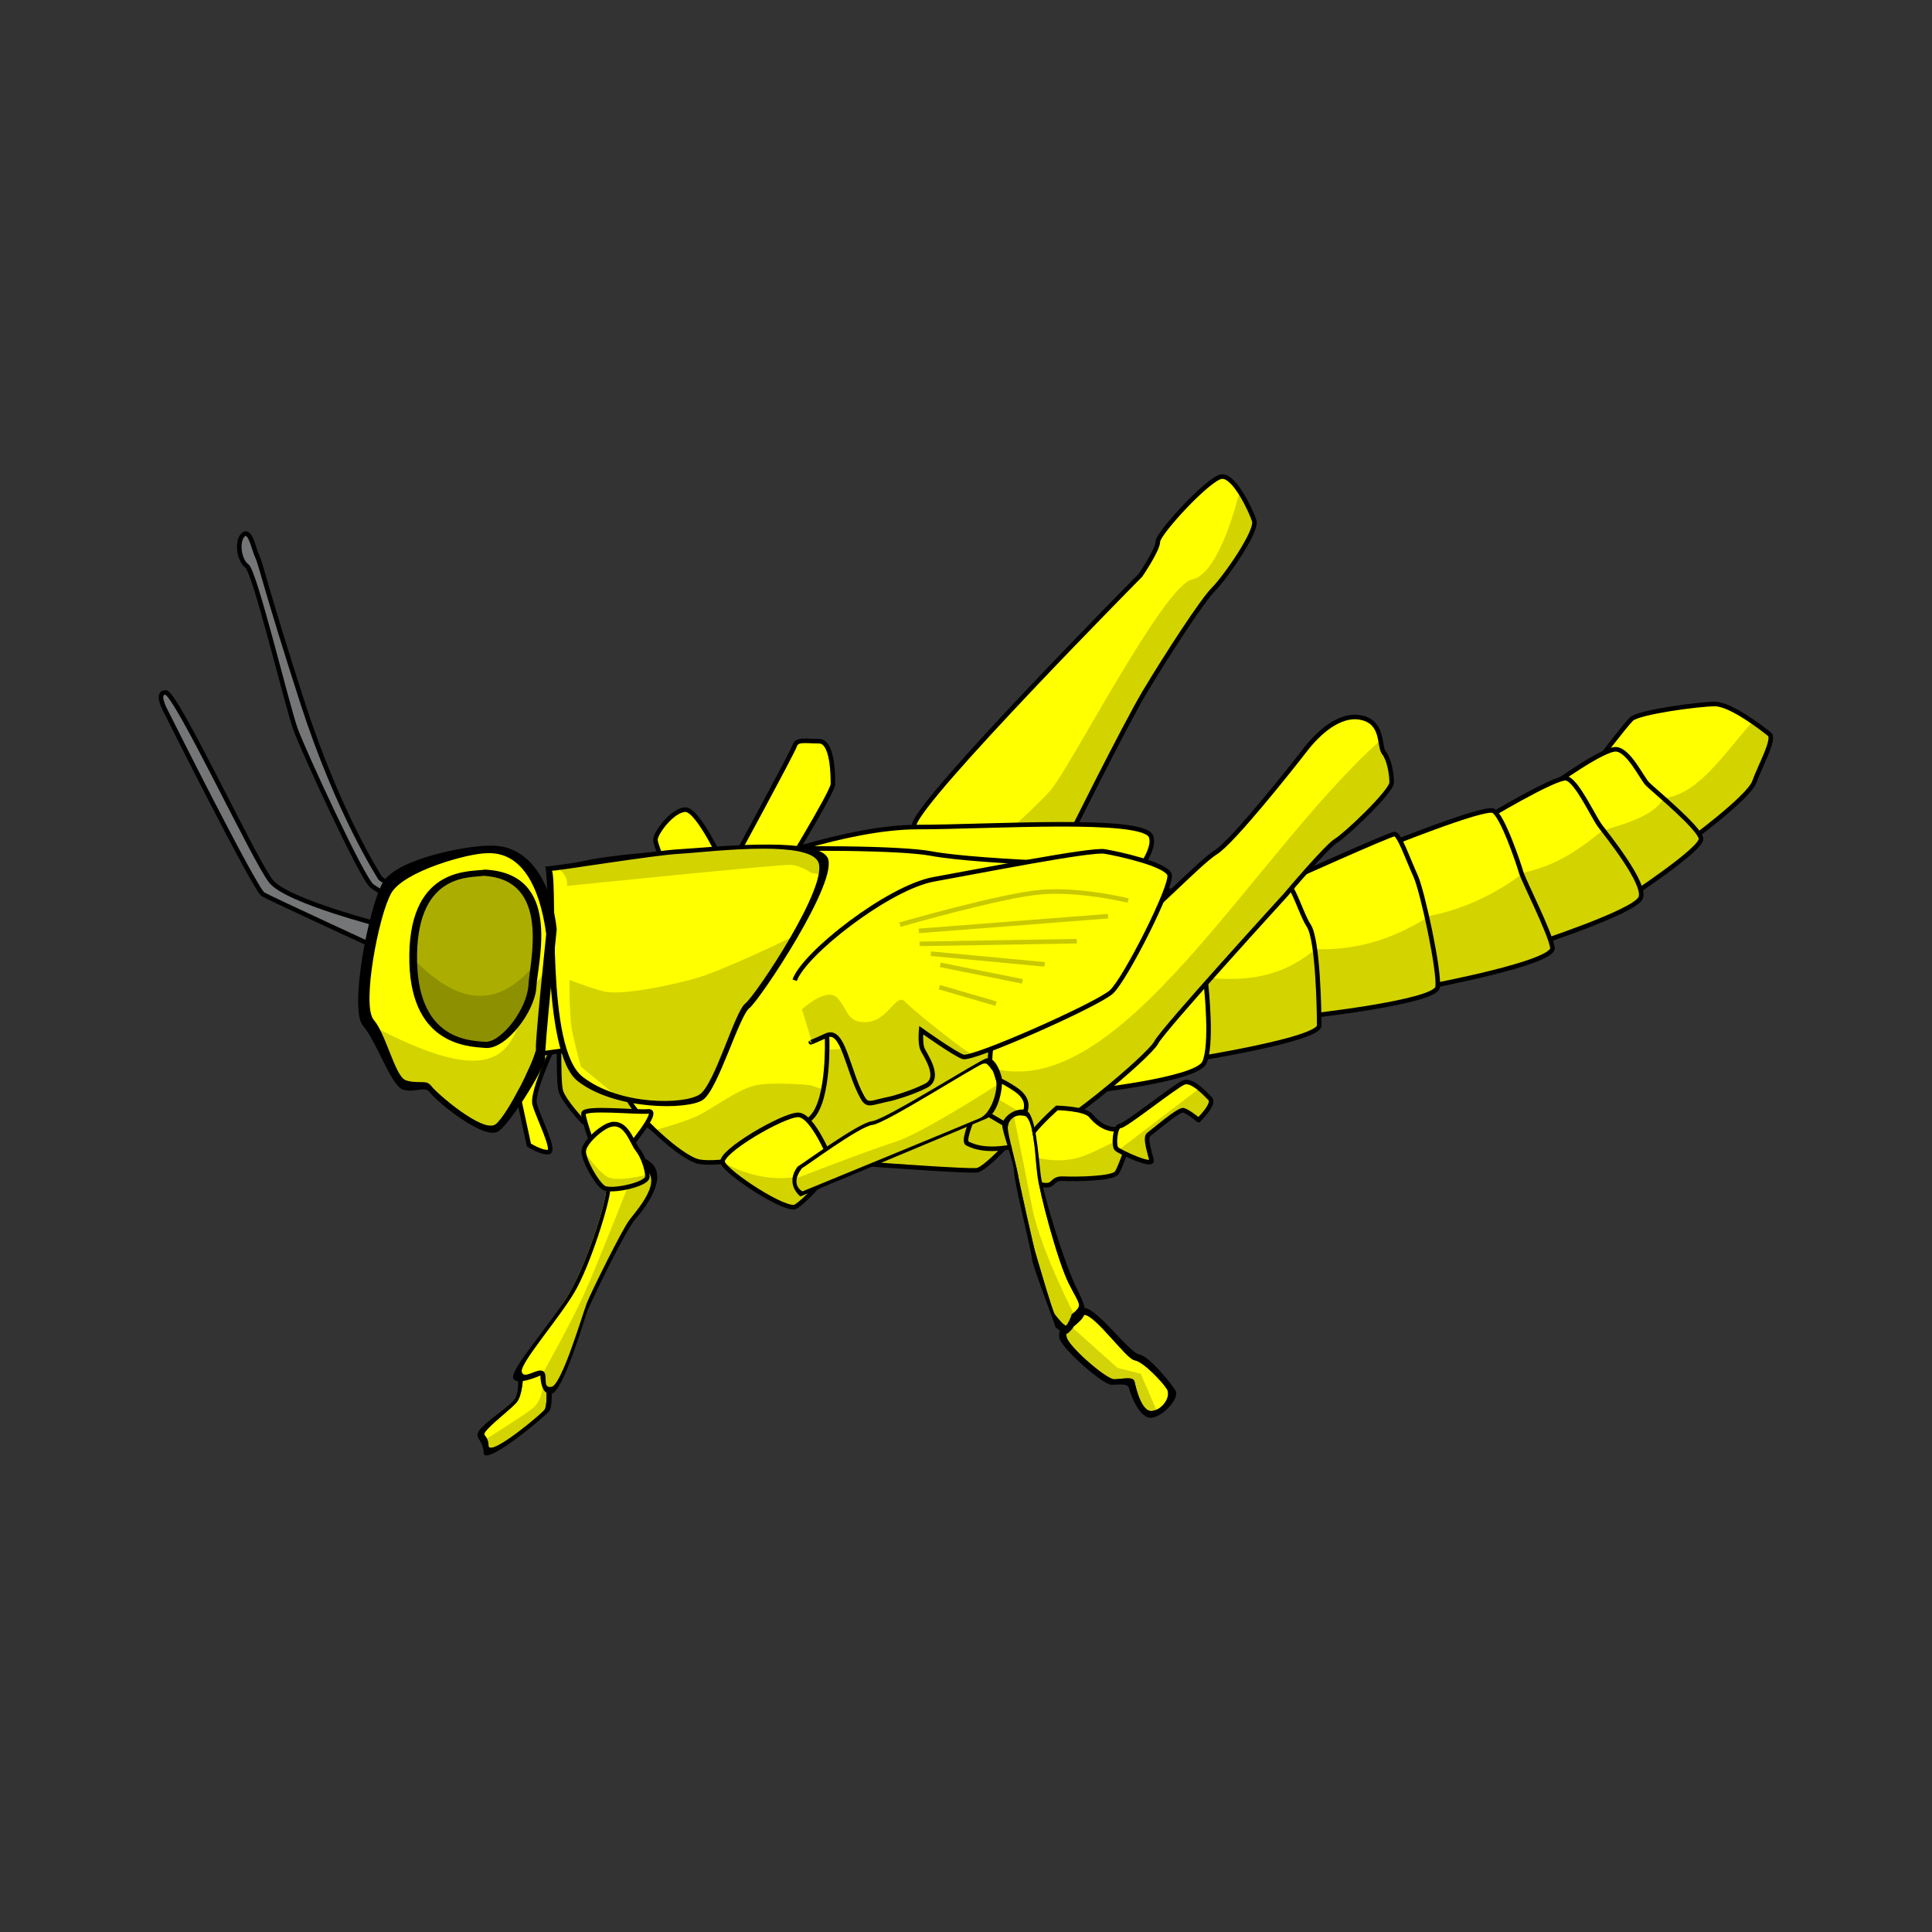 <svg:svg xmlns:dc="http://purl.org/dc/elements/1.1/" xmlns:ns1="http://sodipodi.sourceforge.net/DTD/sodipodi-0.dtd" xmlns:ns2="http://www.inkscape.org/namespaces/inkscape" xmlns:ns4="http://creativecommons.org/ns#" xmlns:rdf="http://www.w3.org/1999/02/22-rdf-syntax-ns#" xmlns:svg="http://www.w3.org/2000/svg" height="423.554" id="svg2662" version="1.0" viewBox="-34.802 -103.974 423.554 423.554" width="423.554" ns1:docname="locust.svg" ns1:version="0.32" ns2:output_extension="org.inkscape.output.svg.inkscape" ns2:version="0.46">
  <svg:rect x="-34.802" y="-103.974" width="423.554" height="423.554" fill="#333333" stroke="none"/>
  <ns1:namedview bordercolor="#666666" borderopacity="1.0" gridtolerance="10000" guidetolerance="10" id="base" objecttolerance="10" pagecolor="#ffffff" showborder="true" showgrid="false" ns2:current-layer="layer1" ns2:cx="281.82588" ns2:cy="144.954" ns2:document-units="px" ns2:pageopacity="0.0" ns2:pageshadow="2" ns2:showpageshadow="false" ns2:window-height="971" ns2:window-width="1280" ns2:window-x="0" ns2:window-y="23" ns2:zoom="0.81592977" />
  <svg:g id="layer1" transform="translate(-188.61 -104.44)" ns2:groupmode="layer" ns2:label="Layer 1">
    <svg:g id="g3522" transform="translate(72.582 -580.54)">
      <svg:path d="m239.92 770.72s-5.6-12.21-8.4-12.21-6.61 5.08-6.61 6.61 4.58 11.45 4.58 11.45" id="path3443" style="fill-rule:evenodd;stroke:#000000;stroke-width:1px;fill:#ffff00" />
      <svg:path d="m251.62 774.53s12.21-19.84 12.21-21.62 0-9.41-3.05-9.41-4.83-0.51-5.34 1.01c-0.51 1.53-13.23 24.94-13.23 24.94" id="path3441" style="fill-rule:evenodd;stroke:#000000;stroke-width:1px;fill:#ffff00" />
      <svg:g id="g3400">
        <svg:path d="m314.46 766.9s13.23-26.71 17.81-34.34c4.58-7.64 12.47-19.85 15.01-22.39 2.55-2.55 9.67-12.72 8.91-15.01s-4.33-9.93-7.12-9.67c-2.8 0.25-14 12.46-14 14.25 0 1.78-3.81 7.37-3.81 7.37s-48.34 48.85-49.62 54.7c-1.27 5.86 10.43 15.52 10.43 15.52" id="path3439" style="fill-rule:evenodd;stroke:#000000;stroke-width:1px;fill:#ffff00" />
        <svg:path d="m315.72 765.23s11.56-25.23 16.91-33.56c5.34-8.33 8.82-14.05 13.3-19.52 4.47-5.47 10.81-14.79 10.44-16.65-0.37-1.87-3.36-6.84-3.36-6.84s-4.22 18.15-10.44 19.39c-6.21 1.24-26.72 41.27-31.07 46.24s-15.42 14.3-15.42 14.3" id="path3398" style="fill-rule:evenodd;fill-opacity:.172;fill:#000000" />
      </svg:g>
      <svg:path d="m245.26 770.72s21.37-8.4 37.15-8.4c15.77 0 49.35-2.29 51.14 2.04 1.78 4.32-9.67 15.77-9.67 15.77" id="path3453" style="fill-rule:evenodd;stroke:#000000;stroke-width:1px;fill:#ffff00" />
      <svg:g id="g3454" transform="translate(-.719 -120.78)">
        <svg:path d="m204.92 894.25c-5.41-6.39 68.37-7.74 81.16-5.34 11.02 2.06 45.29 2.8 45.29 2.8l13.23 10.17s-43.25 56.23-48.59 56.48c-5.35 0.26-52.16-3.56-52.16-3.56s-7.12 2.04-9.41 0.77c-2.29-1.28-14.51-9.93-14.51-9.93l-10.17 2.04s-4.07-4.33-4.84-6.62c-0.76-2.29-0.25-17.04-0.25-17.04" id="path3455" style="fill-rule:evenodd;stroke:#000000;stroke-width:1px;fill:#ffff00" ns1:nodetypes="csccscsccsc" />
        <svg:path d="m263.89 931.9c19.68-0.81 71.05-17.97 71.05-17.97s-34.78 44.26-37.94 44.26-53.41-3.5-53.41-3.5l-8.32 1.33-15.14-10.48-10.15 2.16-5.32-6.65-0.33-20.63s39.88 12.28 59.56 11.48z" id="path3452" style="fill-rule:evenodd;fill-opacity:.172;fill:#000000" ns1:nodetypes="ccsccccccz" />
      </svg:g>
      <svg:g id="g3460" transform="translate(-.891 1.113)">
        <svg:path d="m219.95 820.96c1.32 3.16 11.28 12.78 15.43 13.61s16.6-1.66 16.6-1.66 4.32-4.15 8.14-8.13 3.32-17.26 3.32-17.26l-5.15-9.13" id="path3657" style="fill-rule:evenodd;stroke:#000000;stroke-width:1px;fill:#ffff00" />
        <svg:path d="m234.5 824.76c3.28-1.4 8.94-5.83 12.85-6.83 3.9-1 12.32-0.15 12.32-0.15l3.04 0.97-1.93 5.27-12.47 11.65-13.66-0.96-5.56-4.08-3.35-2.97s5.49-1.5 8.76-2.9z" id="path3458" style="fill-rule:evenodd;fill-opacity:.172;fill:#000000" ns1:nodetypes="czcccccccz" />
      </svg:g>
      <svg:g id="g3378">
        <svg:g id="g3354">
          <svg:path d="m450.58 766.14s13.99-10.18 15.26-13.74c1.28-3.56 4.58-9.41 3.31-10.43s-8.39-6.62-11.96-6.62c-3.56 0-16.79 1.79-18.31 3.31-1.53 1.53-7.13 8.91-7.13 8.91" id="path3467" style="fill-rule:evenodd;stroke:#000000;stroke-width:1px;fill:#ffff00" />
          <svg:path d="m465.28 739.41s4.06 2.37 4.2 2.96c0.13 0.6-3.2 9.22-3.42 9.72-0.23 0.5-6.35 7.16-6.53 7.21-0.18 0.04-7.89 6.02-7.89 6.02l-10.95-10.04c10.45 3.88 17.14-7.53 24.59-15.87z" id="path3342" style="fill-rule:evenodd;fill-opacity:.172;fill:#000000" ns1:nodetypes="csssccc" />
        </svg:g>
        <svg:g id="g3358">
          <svg:path d="m438.11 777.84s16.29-10.68 16.03-12.97c-0.25-2.29-10.43-10.69-11.7-11.96s-4.07-7.38-6.87-7.63c-2.8-0.26-14 7.88-14 7.88" id="path3469" style="fill-rule:evenodd;stroke:#000000;stroke-width:1px;fill:#ffff00" />
          <svg:path d="m445.85 756.2l8.07 7.93 0.18 1.51-15.37 12.13-9.08-13.64c5.91-2.25 13.3-3.35 16.2-7.93z" id="path3344" style="fill-rule:evenodd;fill-opacity:.172;fill:#000000" ns1:nodetypes="cccccc" />
        </svg:g>
        <svg:g id="g3362">
          <svg:path d="m417.76 788.02s21.88-7.12 23.15-10.18c1.27-3.05-7.38-13.74-8.9-15.77-1.53-2.04-5.09-9.92-7.38-10.43s-18.32 9.16-18.32 9.16" id="path3471" style="fill-rule:evenodd;stroke:#000000;stroke-width:1px;fill:#ffff00" />
          <svg:path d="m409.21 773.26c11.76-1.01 17.69-5.62 23.5-10.31l7.39 10.72 1 4.2s-18.43 10.76-21.71 9.35l-3.29-1.42" id="path3346" style="fill-rule:evenodd;fill-opacity:.172;fill:#000000" ns1:nodetypes="ccccsc" />
        </svg:g>
        <svg:g id="g3366">
          <svg:path d="m394.86 797.18s27.22-5.09 26.71-8.4c-0.5-3.31-6.36-14.75-6.86-16.53-0.51-1.79-4.08-12.47-6.11-13.49-2.04-1.02-24.68 8.14-24.68 8.14" id="path3473" style="fill-rule:evenodd;stroke:#000000;stroke-width:1px;fill:#ffff00" />
          <svg:path d="m384.5 782.71c11.34 0.13 21.39-3.41 30.34-10.05 0 0 6.98 15.6 6.83 16.23-0.16 0.64-1.96 1.85-1.96 1.85s-25.64 7.88-27.18 6.88l-1.53-1.01" id="path3348" style="fill-rule:evenodd;fill-opacity:.172;fill:#000000" ns1:nodetypes="ccscsc" />
        </svg:g>
        <svg:g id="g3370">
          <svg:path d="m367.89 803.79s27.99-3.05 28.5-6.36c0.51-3.3-3.31-21.11-4.84-24.42-1.52-3.31-3.56-9.16-4.58-9.16-1.01 0-24.17 10.43-24.17 10.43" id="path3475" style="fill-rule:evenodd;stroke:#000000;stroke-width:1px;fill:#ffff00" />
          <svg:path d="m364.72 788.63c10.99 1.63 20.66-0.95 29.4-6.5 0 0 3.01 14.38 2.27 15.33s-4.86 2.59-14.33 4.55c-0.6 0.12-15.33 2.11-15.33 2.11" id="path3350" style="fill-rule:evenodd;fill-opacity:.172;fill:#000000" ns1:nodetypes="ccssc" />
        </svg:g>
        <svg:g id="g3374">
          <svg:path d="m343.21 813.21s27.23-4.33 27.23-7.38-0.26-18.83-2.29-21.88c-2.04-3.05-4.07-11.96-7.89-11.96s-26.46 11.45-26.46 11.45" id="path3477" style="fill-rule:evenodd;stroke:#000000;stroke-width:1px;fill:#ffff00" />
          <svg:path d="m338.87 794.6c10.33 1.31 20.67 2.76 30.45-5.28 0 0 1.96 16.23 1.01 17.02-0.96 0.8-26.71 7.77-27.66 6.93l-0.95-0.85" id="path3352" style="fill-rule:evenodd;fill-opacity:.172;fill:#000000" ns1:nodetypes="ccssc" />
        </svg:g>
      </svg:g>
      <svg:path d="m319.3 820.33s24.17-2.54 25.95-6.36 0.51-16.03 0.25-18.32c-0.25-2.29 0.26-15.77 0.26-15.77l-30.02 1.78" id="path3479" style="fill-rule:evenodd;stroke:#000000;stroke-width:1px;fill:#ffff00" />
      <svg:g id="g3291">
        <svg:g id="g3274">
          <svg:path d="m379.8 738.37c-4.82-1.14-9.65 3.4-12.48 7.09-2.84 3.69-15.89 20.14-19.57 22.41-3.69 2.27-15.6 15.03-19.57 17.02-3.98 1.98-28.37 18.15-29.22 22.12s-0.85 11.35-0.85 11.35-6.52 12.48-4.82 13.33 4.82 1.98 11.91 0.28 28.08-19.57 29.5-22.41c1.42-2.83 28.36-32.33 28.36-32.33s9.08-10.78 11.07-11.91c1.98-1.14 12.19-10.78 12.19-12.77 0-1.98-0.57-5.1-1.7-6.52s0-6.53-4.82-7.66z" id="path3433" style="fill-rule:evenodd;stroke:#000000;stroke-width:1px;fill:#ffff00" />
          <svg:path d="m383.93 743.22l0.26 1.92 1.92 3.97 0.25 3.72-9.86 10.88-3.58 2.31-37.65 42.51-2.05 3.08-17.68 14.85-6.53 5.76-8.58 0.52-6.91-0.77-0.64-1.41 5.5-15.5c28.23 8.42 57.02-46.29 85.55-71.84z" id="path3272" style="fill-rule:evenodd;fill-opacity:.172;fill:#000000" ns1:nodetypes="ccccccccccccccc" />
        </svg:g>
        <svg:g id="g3287">
          <svg:path d="m325.91 828.6c-2.54 0-4.32-1.53-5.59-3.05-1.28-1.53-7.38-1.66-7.38-1.66s-5.85 5.22-5.6 6.36c0.25 1.15-1.27 9.67 2.04 10.43 3.3 0.77 2.03-1.4 4.96-1.27 2.92 0.13 10.81 0 11.7-1.27s2.54-6.49 2.54-6.49" id="path3437" style="fill-rule:evenodd;stroke:#000000;stroke-width:1px;fill:#ffff00" />
          <svg:path d="m328.28 830.54l-1 5.26-1.19 2.37-1.58 0.74-9.05 0.5-2.75 0.16-1.58 1.37-1.51-0.05-2.5-1.24 0.05-5.17c11.1 3.05 14.26-2.42 21.11-3.94z" id="path3281" style="fill-rule:evenodd;fill-opacity:.172;fill:#000000" ns1:nodetypes="ccccccccccc" />
        </svg:g>
        <svg:g id="g3283">
          <svg:path d="m343.98 826.56s3.69-3.56 2.54-4.7c-1.14-1.15-3.94-4.2-5.72-3.56-1.78 0.63-12.85 9.54-14 9.54-1.14 0-1.52 4.45-0.76 5.08 0.76 0.64 8.01 4.08 7.63 2.42-0.38-1.65-1.52-4.96-0.63-5.6 0.89-0.63 6.61-5.59 7.63-5.34 1.02 0.26 3.69 2.42 3.31 2.16z" id="path3435" style="fill-rule:evenodd;stroke:#000000;stroke-width:1px;fill:#ffff00" />
          <svg:path d="m326.3 833.25l6.28 2.56 1.28-0.13-1.03-5.5 7.05-5.64h1.28l2.69 2.05 2.04-2.18 0.77-2.43-2.56-2.31-17.8 13.58z" id="path3279" style="fill-rule:evenodd;fill-opacity:.172;fill:#000000" />
        </svg:g>
      </svg:g>
      <svg:path d="m203.03 809.39s-5.35 10.94-4.58 13.74c0.76 2.8 4.58 10.18 3.05 10.43s-4.32-1.53-4.32-1.53l-2.8-12.97" id="path3465" style="fill-rule:evenodd;stroke:#000000;stroke-width:1px;fill:#ffff00" />
      <svg:path d="m207.58 775.36l-18.85 3.83 2.22 34.02 21.84-2.99" id="path3576" style="fill-rule:evenodd;stroke:#000000;stroke-width:1px;fill:#ffff00" />
      <svg:g id="g3466">
        <svg:path d="m201.8 771.65c1.27 4.08-1.7 39.42 6.44 45.78 8.14 6.37 23.11 6.44 26.42 4.15 3.3-2.29 7.73-18.32 10.02-20.1s19.62-27.22 16.82-32.05-26.71-1.72-32.05-1.47c-5.34 0.26-28.11 3.72-27.65 3.69z" id="path3447" style="fill-rule:evenodd;fill:#ffff00" ns1:nodetypes="csssssc" />
        <svg:path d="m242.36 806.44l2.5-4.7 7.5-10 3.11-5.6s-15.53 7.61-21.9 9.39-16.51 3.76-20.07 2.8c-3.57-0.95-7.43-2.5-7.43-2.5s-0.03 7.99 0.53 10.91c0.56 2.93 1.97 8.11 1.97 8.11l7.73 6.36c4.76 1.42 9.71 2.19 15.08 1.59 3.33-0.14 4.62-2.54 6.21-4.62l4.77-11.74z" id="path3664" style="fill-rule:evenodd;fill-opacity:.172;fill:#000000" ns1:nodetypes="cccczzczccccc" />
        <svg:path d="m204.03 771.74s1.06 0.91 1.36 1.97 0.15 1.52 0.15 1.52 46.75-4.78 49.02-4.62c2.27 0.15 4.47 1.74 4.47 1.74l2.35 0.45 0.15-3.18-6.21-2.8-12.2-0.08-23.03 2.12-14.09 1.9" id="path3666" style="fill-rule:evenodd;fill-opacity:.172;fill:#000000" />
        <svg:path d="m249.97 766.16c-7.82-0.06-16.84 0.88-19.85 1.03-5.34 0.25-29.37 4.03-29.37 3.78 1.27 4.07-1.02 40.7 7.13 47.06 8.14 6.36 24.16 6.38 27.46 4.09 3.31-2.28 7.9-18.34 10.19-20.12s19.89-28.2 17.09-33.03c-1.22-2.12-6.57-2.77-12.65-2.81zm-1.25 0.9c5.62 0.01 10.59 0.64 11.81 2.75 2.8 4.84-13.65 29.44-15.94 31.22s-6.63 17.59-9.93 19.88c-3.31 2.29-17.58 2.51-25.72-3.85s-5.42-41.11-6.69-45.18c0 0.25 22.53-3.44 27.87-3.69 3.01-0.15 11.37-1.14 18.6-1.13z" id="path3659" style="fill-rule:evenodd;fill:#000000" />
      </svg:g>
      <svg:g id="g3315">
        <svg:g id="g3254">
          <svg:path d="m318.74 869.27c-4.39 3.97-3.9 2.97-3.68 4.82 0.22 1.93 8.65 9.29 10.42 9.29s4.18-0.71 4.47 0.5c0.28 1.2 1.49 6.81 3.9 6.45 2.41-0.35 4.09-3.23 3.24-4.72-0.85-1.48-5.2-6.1-7.12-6.38-1.91-0.28-8.89-10.38-11.23-9.96z" id="path3484" style="fill-rule:evenodd;fill:#ffff0c" ns1:nodetypes="czsssssc" />
          <svg:path d="m316.05 871.8l10.14 9.08 5.12 1.29 3.6 8.37-1.57 1-2.26-2.19-2.25-5.44-4.22 0.06-10.08-9.05-0.03-2.09" id="path3682" style="fill-rule:evenodd;fill-opacity:.172;fill:#000000" />
          <svg:path d="m319.06 867.78c-0.09 0-0.17 0.02-0.25 0.03-4.82 4.25-5.58 4.52-5.34 6.5 0.24 2.06 9.49 10.28 11.44 10.28 1.94 0 3.56-0.41 3.87 0.88s2.32 6.72 4.97 6.34 6.12-4.34 5.19-5.93c-0.94-1.6-5.87-7.64-7.97-7.94-2.04-0.3-9.13-9.97-11.91-10.16zm-0.09 1.47c2.54 0.21 9.14 9.69 11 9.97 1.91 0.28 6.27 4.92 7.12 6.4 0.85 1.49-0.84 4.37-3.25 4.72-2.41 0.36-3.62-5.26-3.9-6.46-0.29-1.21-2.7-0.51-4.47-0.5-1.77 0-10.19-7.36-10.41-9.29-0.21-1.85-0.71-0.84 3.69-4.81 0.07-0.01 0.14-0.04 0.22-0.03z" id="path3481" style="fill-rule:evenodd;fill:#000000" />
        </svg:g>
        <svg:g id="g3311">
          <svg:path d="m263.58 835.85s-4.07-10.43-7.38-10.43-17.3 8.14-16.54 10.43c0.77 2.29 14 10.94 16.03 9.67 2.04-1.27 5.6-5.34 5.6-5.34" id="path3449" style="fill-rule:evenodd;stroke:#000000;stroke-width:1px;fill:#ffff00" />
          <svg:path d="m239.66 835.79s12.86 11.71 16.39 9.45c3.53-2.27 6.56-8.03 6.56-8.03-7.02 2.71-14.45 3.29-22.95-1.42z" id="path3309" style="fill-rule:evenodd;fill-opacity:.172;fill:#000000" ns1:nodetypes="cscc" />
        </svg:g>
        <svg:g id="g3304">
          <svg:path d="m296.69 824.6l6.24 3.68s6.81-4.53 0.85-8.51c-5.95-3.97-7.94-2.83-7.94-2.83" id="path3431" style="fill-rule:evenodd;stroke:#000000;stroke-width:1px;fill:#ffff00" />
          <svg:path d="m296.8 824.68l4.94 2.86 3.28-1.07 0.21-1.44-6.67-3.95" id="path3302" style="fill-rule:evenodd;fill-opacity:.172;fill:#000000" />
        </svg:g>
        <svg:g id="g3259">
          <svg:path d="m316.13 869.26c2.56-2.24 1.95-1.83-0.54-6.76-2.5-4.93-6.44-19.85-6.96-24.05-0.53-4.21-0.72-12.48-2.95-12.87-2.24-0.4-3.53 1.24-3.53 2.68 0 1.45 1.9 8.25 2.23 10.19 0.33 1.97 3.41 15.76 3.81 17.08 0.32 1.07 3.73 12.84 4.26 13.59 0.64 0.9 2.17 2.65 2.5 2.52 0.33-0.14 1.31-2.32 1.18-2.38z" id="path3493" style="fill-rule:evenodd;fill:#ffff00" ns1:nodetypes="cssssssssc" />
          <svg:path d="m301.68 828.31l5.07 23.22 5.32 17.56 2.96 3.49 1.91-2.96s-7.63-14.54-9.47-24.08-4.01-20.13-4.01-20.13l-1.52 1.38" id="path3693" style="fill-rule:evenodd;fill-opacity:.172;fill:#000000" />
          <svg:path d="m305.47 824.25c-2.27-0.1-4.53 1.94-4.53 3.41 0 1.56 2.62 8.28 2.62 10.4 0 2.13 3.91 17.73 3.91 18.94s5.02 14.25 5.09 14.75 2.27 1.77 2.63 1.63c0.35-0.15 1.48-1.4 1.34-1.47 2.77-2.41 3.57-2.84 0.88-8.16-2.7-5.32-7.47-20.65-8.03-25.19-0.57-4.54-1.06-13.82-3.47-14.25-0.15-0.02-0.29-0.05-0.44-0.06zm-0.59 1.28c0.24-0.01 0.53-0.02 0.81 0.03 2.23 0.4 2.41 8.67 2.93 12.88 0.53 4.2 4.48 19.13 6.97 24.06 2.5 4.93 3.1 4.52 0.53 6.75 0.14 0.07-0.85 2.24-1.18 2.37-0.33 0.14-1.87-1.6-2.5-2.5-0.53-0.75-3.93-12.52-4.25-13.59-0.4-1.32-3.48-15.09-3.81-17.06-0.33-1.94-2.22-8.77-2.22-10.22 0-1.26 0.97-2.65 2.72-2.72z" id="path3427" style="fill-rule:evenodd;fill:#000000" />
        </svg:g>
        <svg:g id="g3264">
          <svg:path d="m256.53 837.41c-2.83 3.69 0.78 5.31 0.78 5.31s36.59-15.04 39.14-16.17c2.55-1.14 3.69-6.81 3.12-8.79-0.57-1.99-1.7-3.97-3.12-3.69s-21.27 12.76-24.11 13.05c-2.84 0.28-15.52 10.29-15.81 10.29z" id="path3569" style="fill-rule:evenodd;fill:#ffff00" ns1:nodetypes="ccssssc" />
          <svg:path d="m257.15 842.68l38.59-16.09 2.82-1.95 1.79-6.13s-16.64 10.84-22.93 12.85c-6.28 2-21.89 8.07-21.89 8.07l0.32 2.44" id="path3702" style="fill-rule:evenodd;fill-opacity:.172;fill:#000000" />
          <svg:path d="m297.78 813c-0.09 0-0.19 0.01-0.28 0.03-1.48 0.3-22.17 13.48-25.12 13.78-2.96 0.3-15.96 9.91-16.26 9.91-2.95 3.9 0.57 6.59 0.57 6.59s38.15-15.89 40.81-17.09 3.84-7.21 3.25-9.31c-0.55-1.97-1.62-3.92-2.97-3.91zm-0.47 1.16c1.11 0.19 1.76 1.85 2.25 3.59 0.57 1.99-0.91 7.24-3.47 8.37-2.55 1.14-38.93 16.07-38.93 16.07s-2.94-1.41-0.1-5.1c0.28 0 12.6-9.18 15.44-9.47 2.84-0.28 22.89-13.15 24.31-13.43 0.18-0.04 0.34-0.06 0.5-0.03z" id="path3567" style="fill-rule:evenodd;fill:#000000" ns1:nodetypes="cssccssccssccssc" />
        </svg:g>
      </svg:g>
      <svg:g id="g3438">
        <svg:g id="g3416">
          <svg:path d="m188.34 898.12c-0.06-2.96-1.93-2-0.18-3.87s5.04-4.34 6.31-5.79c1.27-1.44 1.4-5.44 1.4-5.44l5.7-1.14-0.55 3.98s0.18 3.38-0.42 4.23-11.48 10.03-12.26 8.03z" id="path3502" style="fill-rule:evenodd;fill:#ffff00" ns1:nodetypes="csscccsc" />
          <svg:path d="m202.81 880.69l-8.09 1.69s0.58 3.98-0.91 5.68-5.03 3.84-7.09 6.03c-2.06 2.2 0.49 2.19 0.56 5.66 0.92 2.34 13.67-8.41 14.38-9.41 0.71-0.99 0.5-4.96 0.5-4.96l0.65-4.69zm-1.25 1.19l-0.53 4c0-0.01 0.17 3.37-0.44 4.21-0.6 0.85-11.46 10.03-12.25 8.03-0.06-2.95-1.94-2-0.18-3.87 1.75-1.87 5.04-4.33 6.31-5.78s1.41-5.44 1.41-5.44l5.68-1.15z" id="path3421" style="fill-rule:evenodd;fill:#000000" />
          <svg:path d="m187.18 896.72l1.04 2.5 7.63-4.28 5.7-5.29 0.22-3.44-1.16-1.35-0.44-1.13s0.47 4.17-2.53 6.32c-3.01 2.16-10.46 6.83-10.46 6.83" id="path3414" style="fill-rule:evenodd;fill-opacity:.172;fill:#000000" ns1:nodetypes="cccccccsc" />
        </svg:g>
        <svg:path d="m218.29 833.56s7.89-9.16 5.09-8.9c-2.8 0.25-14.25-1.02-14.25 0.5 0 1.53 2.8 8.91 2.8 8.91" id="path3451" style="fill-rule:evenodd;stroke:#000000;stroke-width:1px;fill:#ffff00" />
        <svg:g id="g3426">
          <svg:path d="m220.1 834.25c-5.98 0-5.98 4.49-5.98 7.47 0 2.99-4.48 16.93-8.46 23.41-3.98 6.47-10.85 15.33-10.35 17.32s4.37-0.37 4.37-0.37-0.2 4.26 2.29 3.76 7.18-15.23 8.17-17.72c1-2.49 7.25-18.96 11.58-21.81 1.99-1.32 5.55-9.71-1.62-12.06z" id="path3511" style="fill-rule:evenodd;fill:#ffff00" ns1:nodetypes="cssscsssc" />
          <svg:path d="m220.09 834.25c-5.97 0-5.97 4.48-5.97 7.47s-4.48 16.93-8.46 23.4c-3.99 6.48-12.44 15.95-11.94 17.94s5.97-0.5 5.97-0.5 0.01 4.47 2.5 3.97 6.97-15.92 7.97-18.41c0.99-2.48 8.08-17.26 10.43-19.93 1.77-2.02 9.96-11.95-0.5-13.94zm-1.93 1.37c0.19 0 0.41 0.01 0.62 0.04 9.34 1.82 3.97 8.36 0.44 12.78-1.5 1.88-8.46 15.94-9.34 18.22-0.89 2.28-5.5 17.92-7.72 18.37-2.23 0.46-0.62-2.72-1.91-3.44s-4.18 1.98-4.63 0.16c-0.44-1.82 7.92-11.38 11.47-17.31 3.56-5.93 7.94-20.11 7.94-22.85 0-2.56 0.27-5.89 3.13-5.97z" id="path3509" style="fill-rule:evenodd;fill:#000000" ns1:nodetypes="cssscssscccsssssssc" />
          <svg:path d="m209.42 864.37c-3.09 6.89-9.25 17.79-9.25 17.79l0.21 2.04 1.41 1.89 1.4-0.91s7.77-20.25 8.47-21.51 7.43-14.35 7.78-14.63 5.46-8.27 5.39-9.6-4.06-3.08-4.06-3.08-8.26 21.13-11.35 28.01z" id="path3424" style="fill-rule:evenodd;fill-opacity:.172;fill:#000000" ns1:nodetypes="cccccssscz" />
        </svg:g>
        <svg:g id="g3434">
          <svg:path d="m215 827.58c-1.98 0.56-5.81 3.97-5.81 5.88 0 1.92 2.83 6.95 4.39 7.94 1.56 1 9.58-0.71 9.58-2.41s-1-4.54-2.2-6.03c-1.21-1.48-2.41-6.38-5.96-5.38z" id="path3423" style="fill-rule:evenodd;stroke:#000000;stroke-width:1px;fill:#ffff00" />
          <svg:path d="m214.81 839.2c-2.34-0.9-5.69-6.04-5.69-6.04s2.84 7.84 4.41 8.27 8.49-0.9 8.49-0.9l1.17-2.02s-6.04 1.59-8.38 0.69z" id="path3432" style="fill-rule:evenodd;fill-opacity:.172;fill:#000000" ns1:nodetypes="ccsccz" />
        </svg:g>
      </svg:g>
      <svg:g id="g3511">
        <svg:path d="m255.44 795.91c2.03-5.86 20.61-20.36 30.53-22.14s34.35-6.61 37.4-6.1c3.05 0.5 13.48 2.79 14.25 5.08 0.76 2.29-9.67 22.9-12.72 25.7-3.06 2.8-30.54 15.01-32.57 14.25-2.04-0.77-9.16-5.85-9.16-5.85s-0.25 2.79 0.25 4.07c0.51 1.27 4.33 6.36 0.77 8.14s-7.63 2.8-7.63 2.8c-4.66 0.93-5.11 1.8-6.32-0.4-3.24-5.93-4.15-15.11-7.8-13.45s-3.48 1.5-3.48 1.5" id="path3445" style="fill-rule:evenodd;stroke:#000000;stroke-width:1px;fill:#ffff00" ns1:nodetypes="cssssscsscssc" />
        <svg:g id="g3649">
          <svg:path d="m278.53 783.72s22.42-6.47 31.04-7.15c8.62-0.69 18.99 1.86 18.99 1.86" id="path3637" style="stroke:#c8c900;stroke-width:1px;fill:none" ns1:nodetypes="csc" />
          <svg:path d="m282.84 787.93l34.46-0.59" id="path3639" style="stroke:#c8c900;stroke-width:1px;fill:none" />
          <svg:path d="m287.35 792.53l18.01 3.62" id="path3641" style="stroke:#c8c900;stroke-width:1px;fill:none" />
          <svg:path d="m285.29 790.08l24.96 2.35" id="path3643" style="stroke:#c8c900;stroke-width:1px;fill:none" />
          <svg:path d="m282.65 785.09l41.51-3.23" id="path3645" style="stroke:#c8c900;stroke-width:1px;fill:none" />
          <svg:path d="m287.15 797.42l12.43 3.62" id="path3647" style="stroke:#c8c900;stroke-width:1px;fill:none" />
        </svg:g>
        <svg:path d="m257.03 802.28s5.41-5 7.77-2.5 2.08 5.69 6.66 5.27c4.58-0.41 6.24-6.52 8.19-4.44 1.94 2.08 13.87 11.52 14.71 11.52 0.83 0-1.95 0.42-1.95 0.42l-9.57-5.69 0.14 3.47s3.05 4.71 2.77 6.24c-0.27 1.53-2.77 3.05-2.77 3.05s-10.41 3.61-11.24 3.2c-0.84-0.42-6.25-14.3-7.36-14.71-1.11-0.42-5.27 0.97-5.27 0.97" id="path3464" style="fill-rule:evenodd;fill-opacity:.172;fill:#000000" />
      </svg:g>
      <svg:g id="g3498">
        <svg:path d="m165.37 783.95s-21.11-5.34-24.68-9.67c-3.56-4.32-20.86-41.47-23.15-41.47s0 4.07 0 4.07 19.59 39.18 21.37 40.2 27.74 12.97 27.74 12.97" id="path3459" style="fill-rule:evenodd;stroke:#000000;stroke-width:1px;fill:#757677" />
        <svg:path d="m169.95 780.13s-5.09-3.56-7.12-4.83c-2.04-1.27-15.01-29.51-16.79-34.35-1.78-4.83-8.91-34.6-10.69-35.87s-2.29-5.6-0.76-6.87 2.29 3.31 3.05 4.83c0.76 1.53 2.04 7.64 9.92 32.06 7.89 24.42 17.05 38.46 17.05 38.46l5.99 4.27" id="path3457" style="fill-rule:evenodd;stroke:#000000;stroke-width:1px;fill:#757677" ns1:nodetypes="cssssssc" />
        <svg:g id="g3488">
          <svg:g id="g3483">
            <svg:path d="m187.93 767.64c-4.08 0-18.21 4.39-20.93 9.14s-7.52 24.66-4.8 27.82c2.72 3.17 5.23 13.02 7.49 13.92 2.27 0.91 4.73-1.22 5.86 0.37 1.13 1.58 11.6 10.66 14.32 8.62s9.08-15.21 8.85-16.57 2.26-25.11 2.26-25.11-1.04-19.09-13.05-18.19z" id="path3520" style="fill-rule:evenodd;fill:#ffff00" ns1:nodetypes="csssssscc" />
            <svg:path d="m188.28 766.41c-4.58 0-20.1 2.78-23.16 8.12-3.05 5.34-7.39 27.75-4.34 31.31 3.05 3.57 6.11 12.95 8.66 13.97 2.54 1.02 4.85-1 6.12 0.78s11.95 10.67 15 8.38c3.06-2.29 10.44-14.51 10.19-16.03-0.25-1.53 2.53-28.22 2.53-28.22-0.88-8.29-4.95-18.83-15-18.31zm12.69 19.4s-2.48 23.77-2.25 25.13c0.23 1.35-6.13 14.53-8.85 16.57-2.72 2.03-12.88-6.73-14.01-8.32-1.13-1.58-3.49-0.49-5.75-1.39-2.27-0.9-4.23-10.04-6.95-13.21-2.72-3.16 1.12-23.06 3.84-27.81s16.86-8.72 20.94-8.72c9.07-0.47 12.07 10.42 13.03 17.75z" id="path3463" style="fill-rule:evenodd;fill:#000000" ns1:nodetypes="csssssscccsssssscc" />
            <svg:path d="m162.21 805.54s6.29 12.97 7.26 13.13c0.96 0.16 4.43 0 5.32 0.32 0.88 0.32 10.31 9.51 14.18 9.27s9.83-13.94 9.83-13.94l2.74-20.55c-10.36 6.54-0.08 32.77-39.33 11.77z" id="path3472" style="fill-rule:evenodd;fill-opacity:.172;fill:#000000" ns1:nodetypes="csssccc" />
          </svg:g>
          <svg:g id="g3478">
            <svg:path d="m187.5 771.65c-2.61 0.55-16.25-1.09-16.54 18.59-0.29 19.69 12.48 20.24 16.83 20.51 4.36 0.28 10.74-7.93 11.03-13.4 0.29-5.46 5.81-24.88-11.32-25.7z" id="path3461" style="fill-rule:evenodd;fill:#000000" />
            <svg:path d="m187.16 773.01c-2.29 0.51-14.25-1.02-14.5 17.3-0.26 18.32 10.94 18.83 14.76 19.08 3.81 0.26 9.41-7.37 9.66-12.46 0.26-5.09 5.09-23.16-9.92-23.92z" id="path3534" style="fill-rule:evenodd;fill:#abae00" />
            <svg:path d="m171.64 790.95s0.33 17.57 12.73 18.61c12.41 1.05 14.27-17.32 14.27-17.32-7.34 8.96-16.01 10.35-27-1.29z" id="path3474" style="fill-rule:evenodd;fill-opacity:.172;fill:#000000" ns1:nodetypes="cscc" />
          </svg:g>
        </svg:g>
      </svg:g>
    </svg:g>
  </svg:g>
</svg:svg>